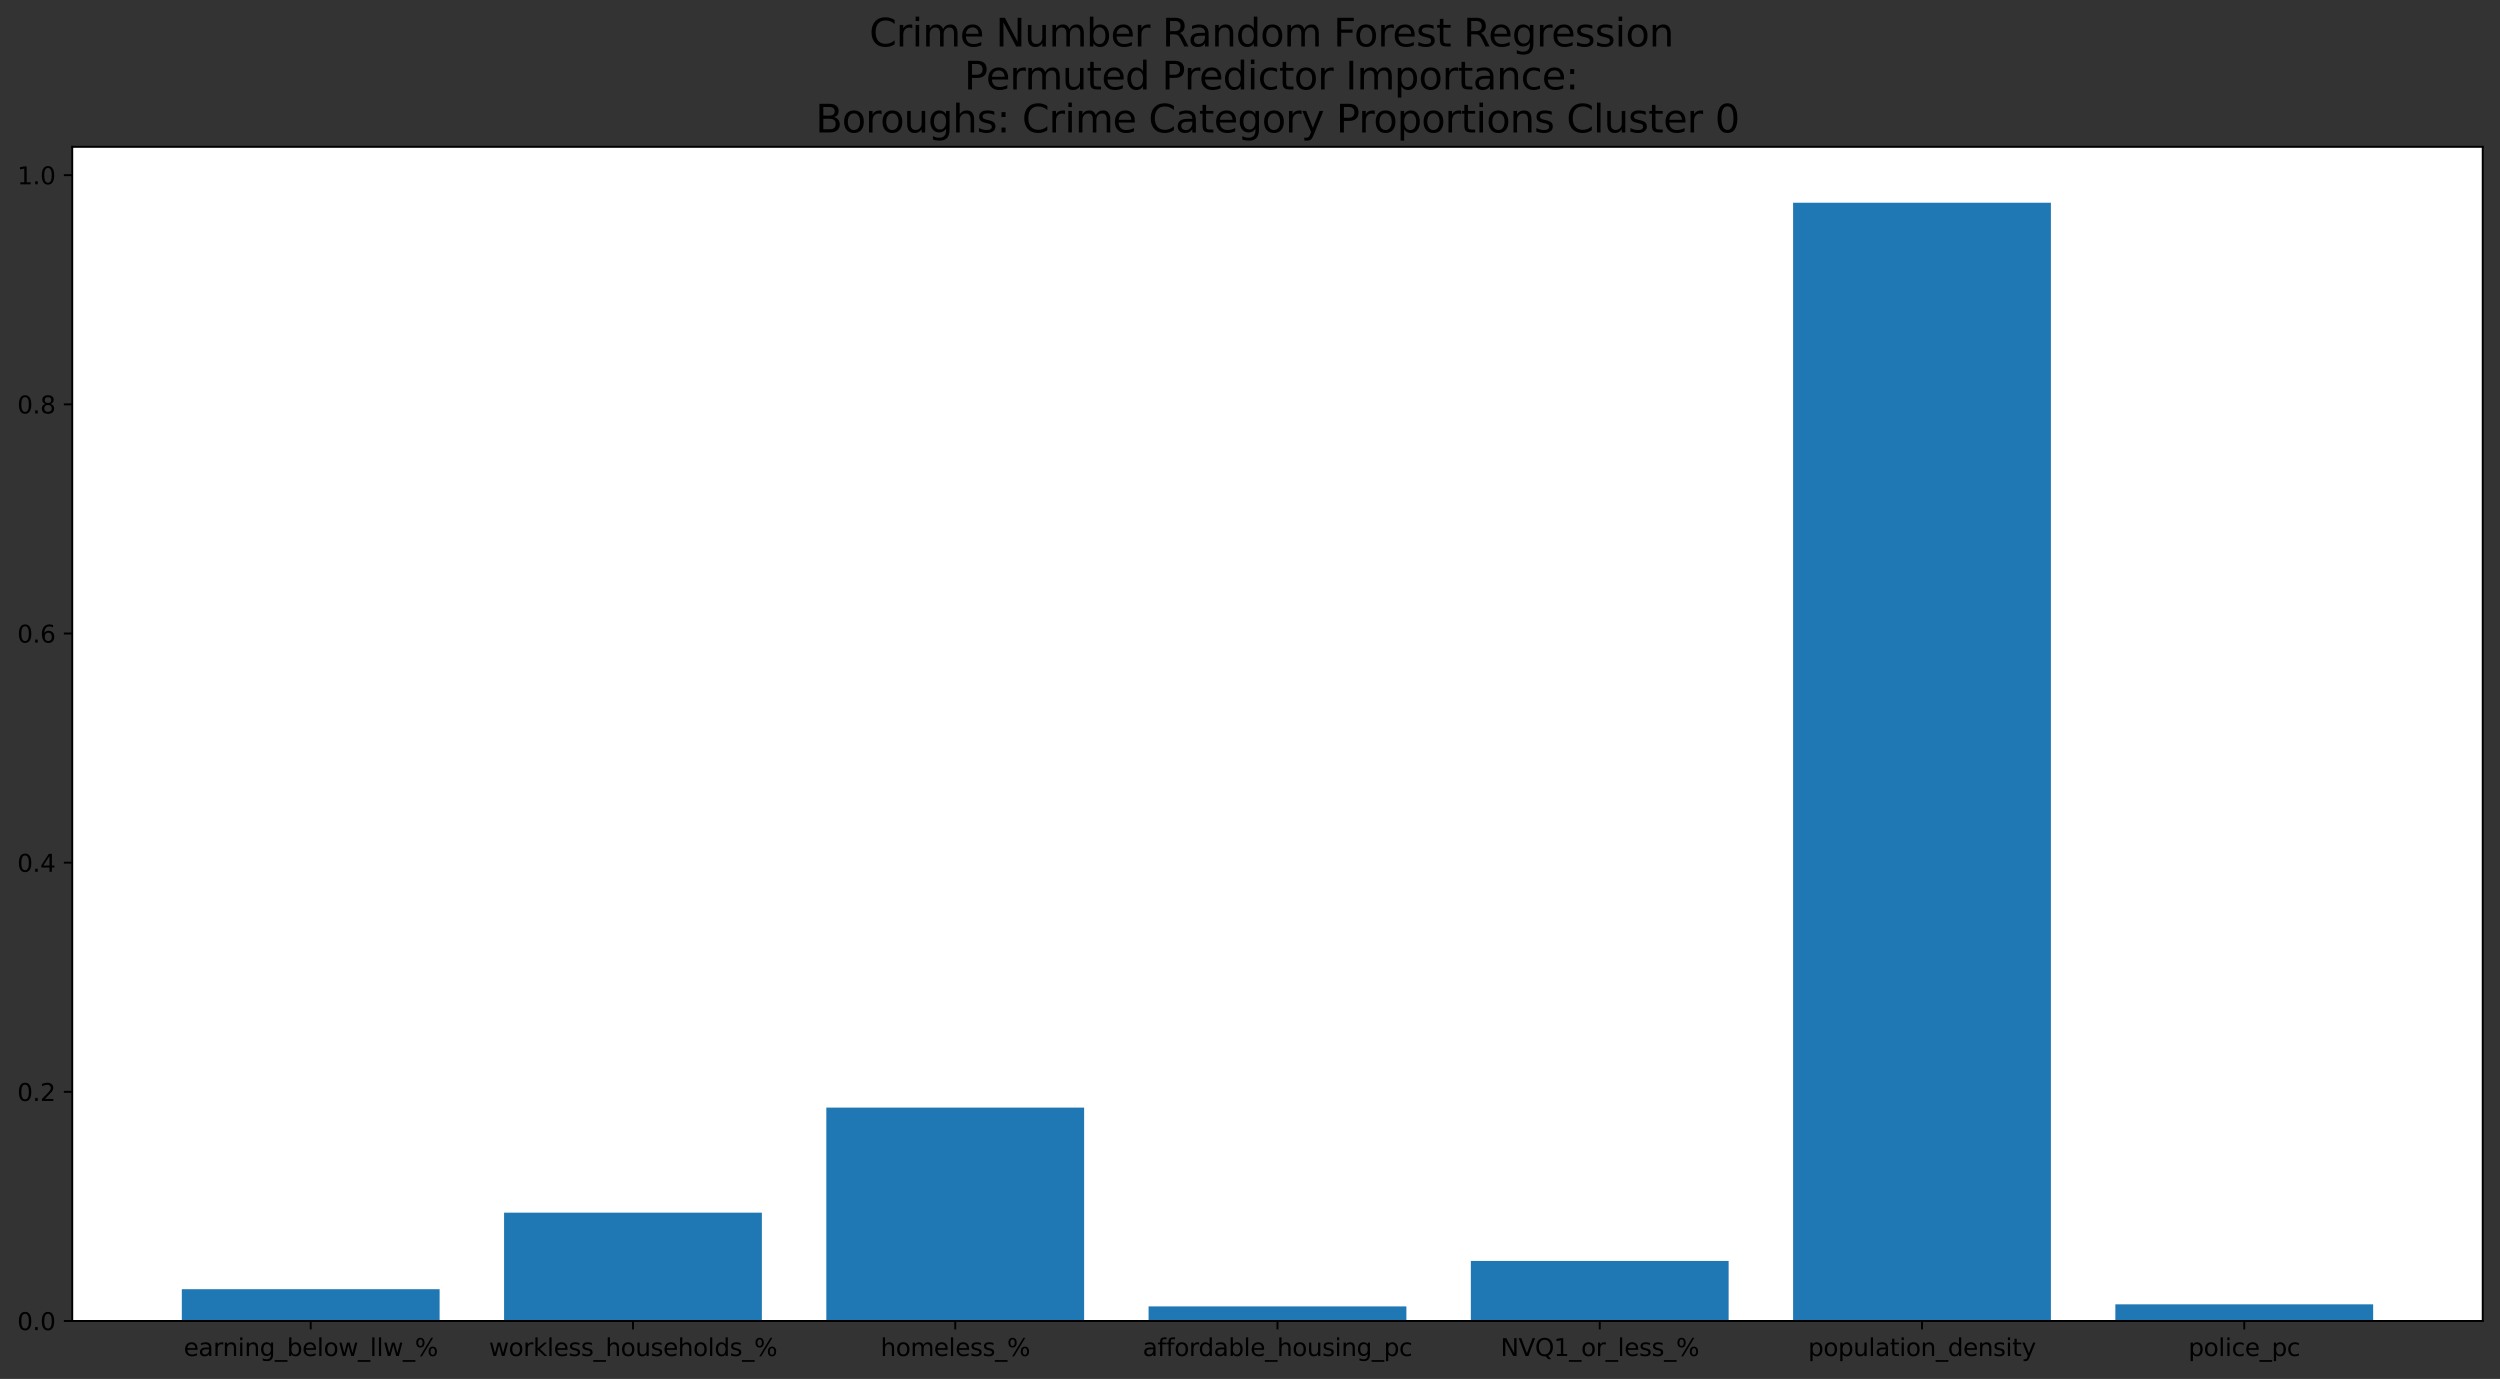 <?xml version="1.0" encoding="utf-8" standalone="no"?>
<!DOCTYPE svg PUBLIC "-//W3C//DTD SVG 1.1//EN"
  "http://www.w3.org/Graphics/SVG/1.1/DTD/svg11.dtd">
<svg height="574.587pt" version="1.1" viewBox="0 0 1041.703 574.587" width="1041.703pt" xmlns="http://www.w3.org/2000/svg" xmlns:xlink="http://www.w3.org/1999/xlink">
 <rect x="0" y="0" width="1041.703" height="574.587" fill="#333333" stroke="none"/>
 <defs>
  <style type="text/css">*{stroke-linecap:butt;stroke-linejoin:round;}</style>
 </defs>
 <g id="figure_1">
  <g id="patch_1">
   <path d="M 0 574.587 
L 1041.703 574.587 
L 1041.703 0 
L 0 0 
z
" style="fill:none;"/>
  </g>
  <g id="axes_1">
   <g id="patch_2">
    <path d="M 30.103 550.431 
L 1034.503 550.431 
L 1034.503 61.191 
L 30.103 61.191 
z
" style="fill:#ffffff;"/>
   </g>
   <g id="patch_3">
    <path clip-path="url(#pf5ac8bbedf)" d="M 75.758 550.431 
L 183.18 550.431 
L 183.18 537.197 
L 75.758 537.197 
z
" style="fill:#1f77b4;"/>
   </g>
   <g id="patch_4">
    <path clip-path="url(#pf5ac8bbedf)" d="M 210.036 550.431 
L 317.458 550.431 
L 317.458 505.309 
L 210.036 505.309 
z
" style="fill:#1f77b4;"/>
   </g>
   <g id="patch_5">
    <path clip-path="url(#pf5ac8bbedf)" d="M 344.314 550.431 
L 451.736 550.431 
L 451.736 461.506 
L 344.314 461.506 
z
" style="fill:#1f77b4;"/>
   </g>
   <g id="patch_6">
    <path clip-path="url(#pf5ac8bbedf)" d="M 478.592 550.431 
L 586.014 550.431 
L 586.014 544.352 
L 478.592 544.352 
z
" style="fill:#1f77b4;"/>
   </g>
   <g id="patch_7">
    <path clip-path="url(#pf5ac8bbedf)" d="M 612.87 550.431 
L 720.292 550.431 
L 720.292 525.407 
L 612.87 525.407 
z
" style="fill:#1f77b4;"/>
   </g>
   <g id="patch_8">
    <path clip-path="url(#pf5ac8bbedf)" d="M 747.148 550.431 
L 854.571 550.431 
L 854.571 84.488 
L 747.148 84.488 
z
" style="fill:#1f77b4;"/>
   </g>
   <g id="patch_9">
    <path clip-path="url(#pf5ac8bbedf)" d="M 881.426 550.431 
L 988.849 550.431 
L 988.849 543.502 
L 881.426 543.502 
z
" style="fill:#1f77b4;"/>
   </g>
   <g id="matplotlib.axis_1">
    <g id="xtick_1">
     <g id="line2d_1">
      <defs>
       <path d="M 0 0 
L 0 3.5 
" id="m5951bd1966" style="stroke:#000000;stroke-width:0.8;"/>
      </defs>
      <g>
       <use style="stroke:#000000;stroke-width:0.8;" x="129.469" xlink:href="#m5951bd1966" y="550.431"/>
      </g>
     </g>
     <g id="text_1">
      <!-- earning_below_llw_% -->
      <g transform="translate(76.553 565.029)scale(0.1 -0.1)">
       <defs>
        <path d="M 3597 1894 
L 3597 1613 
L 953 1613 
Q 991 1019 1311 708 
Q 1631 397 2203 397 
Q 2534 397 2845 478 
Q 3156 559 3463 722 
L 3463 178 
Q 3153 47 2828 -22 
Q 2503 -91 2169 -91 
Q 1331 -91 842 396 
Q 353 884 353 1716 
Q 353 2575 817 3079 
Q 1281 3584 2069 3584 
Q 2775 3584 3186 3129 
Q 3597 2675 3597 1894 
z
M 3022 2063 
Q 3016 2534 2758 2815 
Q 2500 3097 2075 3097 
Q 1594 3097 1305 2825 
Q 1016 2553 972 2059 
L 3022 2063 
z
" id="DejaVuSans-65" transform="scale(0.016)"/>
        <path d="M 2194 1759 
Q 1497 1759 1228 1600 
Q 959 1441 959 1056 
Q 959 750 1161 570 
Q 1363 391 1709 391 
Q 2188 391 2477 730 
Q 2766 1069 2766 1631 
L 2766 1759 
L 2194 1759 
z
M 3341 1997 
L 3341 0 
L 2766 0 
L 2766 531 
Q 2569 213 2275 61 
Q 1981 -91 1556 -91 
Q 1019 -91 701 211 
Q 384 513 384 1019 
Q 384 1609 779 1909 
Q 1175 2209 1959 2209 
L 2766 2209 
L 2766 2266 
Q 2766 2663 2505 2880 
Q 2244 3097 1772 3097 
Q 1472 3097 1187 3025 
Q 903 2953 641 2809 
L 641 3341 
Q 956 3463 1253 3523 
Q 1550 3584 1831 3584 
Q 2591 3584 2966 3190 
Q 3341 2797 3341 1997 
z
" id="DejaVuSans-61" transform="scale(0.016)"/>
        <path d="M 2631 2963 
Q 2534 3019 2420 3045 
Q 2306 3072 2169 3072 
Q 1681 3072 1420 2755 
Q 1159 2438 1159 1844 
L 1159 0 
L 581 0 
L 581 3500 
L 1159 3500 
L 1159 2956 
Q 1341 3275 1631 3429 
Q 1922 3584 2338 3584 
Q 2397 3584 2469 3576 
Q 2541 3569 2628 3553 
L 2631 2963 
z
" id="DejaVuSans-72" transform="scale(0.016)"/>
        <path d="M 3513 2113 
L 3513 0 
L 2938 0 
L 2938 2094 
Q 2938 2591 2744 2837 
Q 2550 3084 2163 3084 
Q 1697 3084 1428 2787 
Q 1159 2491 1159 1978 
L 1159 0 
L 581 0 
L 581 3500 
L 1159 3500 
L 1159 2956 
Q 1366 3272 1645 3428 
Q 1925 3584 2291 3584 
Q 2894 3584 3203 3211 
Q 3513 2838 3513 2113 
z
" id="DejaVuSans-6e" transform="scale(0.016)"/>
        <path d="M 603 3500 
L 1178 3500 
L 1178 0 
L 603 0 
L 603 3500 
z
M 603 4863 
L 1178 4863 
L 1178 4134 
L 603 4134 
L 603 4863 
z
" id="DejaVuSans-69" transform="scale(0.016)"/>
        <path d="M 2906 1791 
Q 2906 2416 2648 2759 
Q 2391 3103 1925 3103 
Q 1463 3103 1205 2759 
Q 947 2416 947 1791 
Q 947 1169 1205 825 
Q 1463 481 1925 481 
Q 2391 481 2648 825 
Q 2906 1169 2906 1791 
z
M 3481 434 
Q 3481 -459 3084 -895 
Q 2688 -1331 1869 -1331 
Q 1566 -1331 1297 -1286 
Q 1028 -1241 775 -1147 
L 775 -588 
Q 1028 -725 1275 -790 
Q 1522 -856 1778 -856 
Q 2344 -856 2625 -561 
Q 2906 -266 2906 331 
L 2906 616 
Q 2728 306 2450 153 
Q 2172 0 1784 0 
Q 1141 0 747 490 
Q 353 981 353 1791 
Q 353 2603 747 3093 
Q 1141 3584 1784 3584 
Q 2172 3584 2450 3431 
Q 2728 3278 2906 2969 
L 2906 3500 
L 3481 3500 
L 3481 434 
z
" id="DejaVuSans-67" transform="scale(0.016)"/>
        <path d="M 3263 -1063 
L 3263 -1509 
L -63 -1509 
L -63 -1063 
L 3263 -1063 
z
" id="DejaVuSans-5f" transform="scale(0.016)"/>
        <path d="M 3116 1747 
Q 3116 2381 2855 2742 
Q 2594 3103 2138 3103 
Q 1681 3103 1420 2742 
Q 1159 2381 1159 1747 
Q 1159 1113 1420 752 
Q 1681 391 2138 391 
Q 2594 391 2855 752 
Q 3116 1113 3116 1747 
z
M 1159 2969 
Q 1341 3281 1617 3432 
Q 1894 3584 2278 3584 
Q 2916 3584 3314 3078 
Q 3713 2572 3713 1747 
Q 3713 922 3314 415 
Q 2916 -91 2278 -91 
Q 1894 -91 1617 61 
Q 1341 213 1159 525 
L 1159 0 
L 581 0 
L 581 4863 
L 1159 4863 
L 1159 2969 
z
" id="DejaVuSans-62" transform="scale(0.016)"/>
        <path d="M 603 4863 
L 1178 4863 
L 1178 0 
L 603 0 
L 603 4863 
z
" id="DejaVuSans-6c" transform="scale(0.016)"/>
        <path d="M 1959 3097 
Q 1497 3097 1228 2736 
Q 959 2375 959 1747 
Q 959 1119 1226 758 
Q 1494 397 1959 397 
Q 2419 397 2687 759 
Q 2956 1122 2956 1747 
Q 2956 2369 2687 2733 
Q 2419 3097 1959 3097 
z
M 1959 3584 
Q 2709 3584 3137 3096 
Q 3566 2609 3566 1747 
Q 3566 888 3137 398 
Q 2709 -91 1959 -91 
Q 1206 -91 779 398 
Q 353 888 353 1747 
Q 353 2609 779 3096 
Q 1206 3584 1959 3584 
z
" id="DejaVuSans-6f" transform="scale(0.016)"/>
        <path d="M 269 3500 
L 844 3500 
L 1563 769 
L 2278 3500 
L 2956 3500 
L 3675 769 
L 4391 3500 
L 4966 3500 
L 4050 0 
L 3372 0 
L 2619 2869 
L 1863 0 
L 1184 0 
L 269 3500 
z
" id="DejaVuSans-77" transform="scale(0.016)"/>
        <path d="M 4653 2053 
Q 4381 2053 4226 1822 
Q 4072 1591 4072 1178 
Q 4072 772 4226 539 
Q 4381 306 4653 306 
Q 4919 306 5073 539 
Q 5228 772 5228 1178 
Q 5228 1588 5073 1820 
Q 4919 2053 4653 2053 
z
M 4653 2450 
Q 5147 2450 5437 2106 
Q 5728 1763 5728 1178 
Q 5728 594 5436 251 
Q 5144 -91 4653 -91 
Q 4153 -91 3862 251 
Q 3572 594 3572 1178 
Q 3572 1766 3864 2108 
Q 4156 2450 4653 2450 
z
M 1428 4353 
Q 1159 4353 1004 4120 
Q 850 3888 850 3481 
Q 850 3069 1003 2837 
Q 1156 2606 1428 2606 
Q 1700 2606 1854 2837 
Q 2009 3069 2009 3481 
Q 2009 3884 1853 4118 
Q 1697 4353 1428 4353 
z
M 4250 4750 
L 4750 4750 
L 1831 -91 
L 1331 -91 
L 4250 4750 
z
M 1428 4750 
Q 1922 4750 2215 4408 
Q 2509 4066 2509 3481 
Q 2509 2891 2217 2550 
Q 1925 2209 1428 2209 
Q 931 2209 642 2551 
Q 353 2894 353 3481 
Q 353 4063 643 4406 
Q 934 4750 1428 4750 
z
" id="DejaVuSans-25" transform="scale(0.016)"/>
       </defs>
       <use xlink:href="#DejaVuSans-65"/>
       <use x="61.523" xlink:href="#DejaVuSans-61"/>
       <use x="122.803" xlink:href="#DejaVuSans-72"/>
       <use x="162.166" xlink:href="#DejaVuSans-6e"/>
       <use x="225.545" xlink:href="#DejaVuSans-69"/>
       <use x="253.328" xlink:href="#DejaVuSans-6e"/>
       <use x="316.707" xlink:href="#DejaVuSans-67"/>
       <use x="380.184" xlink:href="#DejaVuSans-5f"/>
       <use x="430.184" xlink:href="#DejaVuSans-62"/>
       <use x="493.66" xlink:href="#DejaVuSans-65"/>
       <use x="555.184" xlink:href="#DejaVuSans-6c"/>
       <use x="582.967" xlink:href="#DejaVuSans-6f"/>
       <use x="644.148" xlink:href="#DejaVuSans-77"/>
       <use x="725.936" xlink:href="#DejaVuSans-5f"/>
       <use x="775.936" xlink:href="#DejaVuSans-6c"/>
       <use x="803.719" xlink:href="#DejaVuSans-6c"/>
       <use x="831.502" xlink:href="#DejaVuSans-77"/>
       <use x="913.289" xlink:href="#DejaVuSans-5f"/>
       <use x="963.289" xlink:href="#DejaVuSans-25"/>
      </g>
     </g>
    </g>
    <g id="xtick_2">
     <g id="line2d_2">
      <g>
       <use style="stroke:#000000;stroke-width:0.8;" x="263.747" xlink:href="#m5951bd1966" y="550.431"/>
      </g>
     </g>
     <g id="text_2">
      <!-- workless_households_% -->
      <g transform="translate(203.748 565.029)scale(0.1 -0.1)">
       <defs>
        <path d="M 581 4863 
L 1159 4863 
L 1159 1991 
L 2875 3500 
L 3609 3500 
L 1753 1863 
L 3688 0 
L 2938 0 
L 1159 1709 
L 1159 0 
L 581 0 
L 581 4863 
z
" id="DejaVuSans-6b" transform="scale(0.016)"/>
        <path d="M 2834 3397 
L 2834 2853 
Q 2591 2978 2328 3040 
Q 2066 3103 1784 3103 
Q 1356 3103 1142 2972 
Q 928 2841 928 2578 
Q 928 2378 1081 2264 
Q 1234 2150 1697 2047 
L 1894 2003 
Q 2506 1872 2764 1633 
Q 3022 1394 3022 966 
Q 3022 478 2636 193 
Q 2250 -91 1575 -91 
Q 1294 -91 989 -36 
Q 684 19 347 128 
L 347 722 
Q 666 556 975 473 
Q 1284 391 1588 391 
Q 1994 391 2212 530 
Q 2431 669 2431 922 
Q 2431 1156 2273 1281 
Q 2116 1406 1581 1522 
L 1381 1569 
Q 847 1681 609 1914 
Q 372 2147 372 2553 
Q 372 3047 722 3315 
Q 1072 3584 1716 3584 
Q 2034 3584 2315 3537 
Q 2597 3491 2834 3397 
z
" id="DejaVuSans-73" transform="scale(0.016)"/>
        <path d="M 3513 2113 
L 3513 0 
L 2938 0 
L 2938 2094 
Q 2938 2591 2744 2837 
Q 2550 3084 2163 3084 
Q 1697 3084 1428 2787 
Q 1159 2491 1159 1978 
L 1159 0 
L 581 0 
L 581 4863 
L 1159 4863 
L 1159 2956 
Q 1366 3272 1645 3428 
Q 1925 3584 2291 3584 
Q 2894 3584 3203 3211 
Q 3513 2838 3513 2113 
z
" id="DejaVuSans-68" transform="scale(0.016)"/>
        <path d="M 544 1381 
L 544 3500 
L 1119 3500 
L 1119 1403 
Q 1119 906 1312 657 
Q 1506 409 1894 409 
Q 2359 409 2629 706 
Q 2900 1003 2900 1516 
L 2900 3500 
L 3475 3500 
L 3475 0 
L 2900 0 
L 2900 538 
Q 2691 219 2414 64 
Q 2138 -91 1772 -91 
Q 1169 -91 856 284 
Q 544 659 544 1381 
z
M 1991 3584 
L 1991 3584 
z
" id="DejaVuSans-75" transform="scale(0.016)"/>
        <path d="M 2906 2969 
L 2906 4863 
L 3481 4863 
L 3481 0 
L 2906 0 
L 2906 525 
Q 2725 213 2448 61 
Q 2172 -91 1784 -91 
Q 1150 -91 751 415 
Q 353 922 353 1747 
Q 353 2572 751 3078 
Q 1150 3584 1784 3584 
Q 2172 3584 2448 3432 
Q 2725 3281 2906 2969 
z
M 947 1747 
Q 947 1113 1208 752 
Q 1469 391 1925 391 
Q 2381 391 2643 752 
Q 2906 1113 2906 1747 
Q 2906 2381 2643 2742 
Q 2381 3103 1925 3103 
Q 1469 3103 1208 2742 
Q 947 2381 947 1747 
z
" id="DejaVuSans-64" transform="scale(0.016)"/>
       </defs>
       <use xlink:href="#DejaVuSans-77"/>
       <use x="81.787" xlink:href="#DejaVuSans-6f"/>
       <use x="142.969" xlink:href="#DejaVuSans-72"/>
       <use x="184.082" xlink:href="#DejaVuSans-6b"/>
       <use x="241.992" xlink:href="#DejaVuSans-6c"/>
       <use x="269.775" xlink:href="#DejaVuSans-65"/>
       <use x="331.299" xlink:href="#DejaVuSans-73"/>
       <use x="383.398" xlink:href="#DejaVuSans-73"/>
       <use x="435.498" xlink:href="#DejaVuSans-5f"/>
       <use x="485.498" xlink:href="#DejaVuSans-68"/>
       <use x="548.877" xlink:href="#DejaVuSans-6f"/>
       <use x="610.059" xlink:href="#DejaVuSans-75"/>
       <use x="673.438" xlink:href="#DejaVuSans-73"/>
       <use x="725.537" xlink:href="#DejaVuSans-65"/>
       <use x="787.061" xlink:href="#DejaVuSans-68"/>
       <use x="850.439" xlink:href="#DejaVuSans-6f"/>
       <use x="911.621" xlink:href="#DejaVuSans-6c"/>
       <use x="939.404" xlink:href="#DejaVuSans-64"/>
       <use x="1002.881" xlink:href="#DejaVuSans-73"/>
       <use x="1054.98" xlink:href="#DejaVuSans-5f"/>
       <use x="1104.98" xlink:href="#DejaVuSans-25"/>
      </g>
     </g>
    </g>
    <g id="xtick_3">
     <g id="line2d_3">
      <g>
       <use style="stroke:#000000;stroke-width:0.8;" x="398.025" xlink:href="#m5951bd1966" y="550.431"/>
      </g>
     </g>
     <g id="text_3">
      <!-- homeless_% -->
      <g transform="translate(366.924 565.029)scale(0.1 -0.1)">
       <defs>
        <path d="M 3328 2828 
Q 3544 3216 3844 3400 
Q 4144 3584 4550 3584 
Q 5097 3584 5394 3201 
Q 5691 2819 5691 2113 
L 5691 0 
L 5113 0 
L 5113 2094 
Q 5113 2597 4934 2840 
Q 4756 3084 4391 3084 
Q 3944 3084 3684 2787 
Q 3425 2491 3425 1978 
L 3425 0 
L 2847 0 
L 2847 2094 
Q 2847 2600 2669 2842 
Q 2491 3084 2119 3084 
Q 1678 3084 1418 2786 
Q 1159 2488 1159 1978 
L 1159 0 
L 581 0 
L 581 3500 
L 1159 3500 
L 1159 2956 
Q 1356 3278 1631 3431 
Q 1906 3584 2284 3584 
Q 2666 3584 2933 3390 
Q 3200 3197 3328 2828 
z
" id="DejaVuSans-6d" transform="scale(0.016)"/>
       </defs>
       <use xlink:href="#DejaVuSans-68"/>
       <use x="63.379" xlink:href="#DejaVuSans-6f"/>
       <use x="124.561" xlink:href="#DejaVuSans-6d"/>
       <use x="221.973" xlink:href="#DejaVuSans-65"/>
       <use x="283.496" xlink:href="#DejaVuSans-6c"/>
       <use x="311.279" xlink:href="#DejaVuSans-65"/>
       <use x="372.803" xlink:href="#DejaVuSans-73"/>
       <use x="424.902" xlink:href="#DejaVuSans-73"/>
       <use x="477.002" xlink:href="#DejaVuSans-5f"/>
       <use x="527.002" xlink:href="#DejaVuSans-25"/>
      </g>
     </g>
    </g>
    <g id="xtick_4">
     <g id="line2d_4">
      <g>
       <use style="stroke:#000000;stroke-width:0.8;" x="532.303" xlink:href="#m5951bd1966" y="550.431"/>
      </g>
     </g>
     <g id="text_4">
      <!-- affordable_housing_pc -->
      <g transform="translate(476.156 565.029)scale(0.1 -0.1)">
       <defs>
        <path d="M 2375 4863 
L 2375 4384 
L 1825 4384 
Q 1516 4384 1395 4259 
Q 1275 4134 1275 3809 
L 1275 3500 
L 2222 3500 
L 2222 3053 
L 1275 3053 
L 1275 0 
L 697 0 
L 697 3053 
L 147 3053 
L 147 3500 
L 697 3500 
L 697 3744 
Q 697 4328 969 4595 
Q 1241 4863 1831 4863 
L 2375 4863 
z
" id="DejaVuSans-66" transform="scale(0.016)"/>
        <path d="M 1159 525 
L 1159 -1331 
L 581 -1331 
L 581 3500 
L 1159 3500 
L 1159 2969 
Q 1341 3281 1617 3432 
Q 1894 3584 2278 3584 
Q 2916 3584 3314 3078 
Q 3713 2572 3713 1747 
Q 3713 922 3314 415 
Q 2916 -91 2278 -91 
Q 1894 -91 1617 61 
Q 1341 213 1159 525 
z
M 3116 1747 
Q 3116 2381 2855 2742 
Q 2594 3103 2138 3103 
Q 1681 3103 1420 2742 
Q 1159 2381 1159 1747 
Q 1159 1113 1420 752 
Q 1681 391 2138 391 
Q 2594 391 2855 752 
Q 3116 1113 3116 1747 
z
" id="DejaVuSans-70" transform="scale(0.016)"/>
        <path d="M 3122 3366 
L 3122 2828 
Q 2878 2963 2633 3030 
Q 2388 3097 2138 3097 
Q 1578 3097 1268 2742 
Q 959 2388 959 1747 
Q 959 1106 1268 751 
Q 1578 397 2138 397 
Q 2388 397 2633 464 
Q 2878 531 3122 666 
L 3122 134 
Q 2881 22 2623 -34 
Q 2366 -91 2075 -91 
Q 1284 -91 818 406 
Q 353 903 353 1747 
Q 353 2603 823 3093 
Q 1294 3584 2113 3584 
Q 2378 3584 2631 3529 
Q 2884 3475 3122 3366 
z
" id="DejaVuSans-63" transform="scale(0.016)"/>
       </defs>
       <use xlink:href="#DejaVuSans-61"/>
       <use x="61.279" xlink:href="#DejaVuSans-66"/>
       <use x="96.484" xlink:href="#DejaVuSans-66"/>
       <use x="131.689" xlink:href="#DejaVuSans-6f"/>
       <use x="192.871" xlink:href="#DejaVuSans-72"/>
       <use x="232.234" xlink:href="#DejaVuSans-64"/>
       <use x="295.711" xlink:href="#DejaVuSans-61"/>
       <use x="356.99" xlink:href="#DejaVuSans-62"/>
       <use x="420.467" xlink:href="#DejaVuSans-6c"/>
       <use x="448.25" xlink:href="#DejaVuSans-65"/>
       <use x="509.773" xlink:href="#DejaVuSans-5f"/>
       <use x="559.773" xlink:href="#DejaVuSans-68"/>
       <use x="623.152" xlink:href="#DejaVuSans-6f"/>
       <use x="684.334" xlink:href="#DejaVuSans-75"/>
       <use x="747.713" xlink:href="#DejaVuSans-73"/>
       <use x="799.812" xlink:href="#DejaVuSans-69"/>
       <use x="827.596" xlink:href="#DejaVuSans-6e"/>
       <use x="890.975" xlink:href="#DejaVuSans-67"/>
       <use x="954.451" xlink:href="#DejaVuSans-5f"/>
       <use x="1004.451" xlink:href="#DejaVuSans-70"/>
       <use x="1067.928" xlink:href="#DejaVuSans-63"/>
      </g>
     </g>
    </g>
    <g id="xtick_5">
     <g id="line2d_5">
      <g>
       <use style="stroke:#000000;stroke-width:0.8;" x="666.581" xlink:href="#m5951bd1966" y="550.431"/>
      </g>
     </g>
     <g id="text_5">
      <!-- NVQ1_or_less_% -->
      <g transform="translate(625.262 565.029)scale(0.1 -0.1)">
       <defs>
        <path d="M 628 4666 
L 1478 4666 
L 3547 763 
L 3547 4666 
L 4159 4666 
L 4159 0 
L 3309 0 
L 1241 3903 
L 1241 0 
L 628 0 
L 628 4666 
z
" id="DejaVuSans-4e" transform="scale(0.016)"/>
        <path d="M 1831 0 
L 50 4666 
L 709 4666 
L 2188 738 
L 3669 4666 
L 4325 4666 
L 2547 0 
L 1831 0 
z
" id="DejaVuSans-56" transform="scale(0.016)"/>
        <path d="M 2522 4238 
Q 1834 4238 1429 3725 
Q 1025 3213 1025 2328 
Q 1025 1447 1429 934 
Q 1834 422 2522 422 
Q 3209 422 3611 934 
Q 4013 1447 4013 2328 
Q 4013 3213 3611 3725 
Q 3209 4238 2522 4238 
z
M 3406 84 
L 4238 -825 
L 3475 -825 
L 2784 -78 
Q 2681 -84 2626 -87 
Q 2572 -91 2522 -91 
Q 1538 -91 948 567 
Q 359 1225 359 2328 
Q 359 3434 948 4092 
Q 1538 4750 2522 4750 
Q 3503 4750 4090 4092 
Q 4678 3434 4678 2328 
Q 4678 1516 4351 937 
Q 4025 359 3406 84 
z
" id="DejaVuSans-51" transform="scale(0.016)"/>
        <path d="M 794 531 
L 1825 531 
L 1825 4091 
L 703 3866 
L 703 4441 
L 1819 4666 
L 2450 4666 
L 2450 531 
L 3481 531 
L 3481 0 
L 794 0 
L 794 531 
z
" id="DejaVuSans-31" transform="scale(0.016)"/>
       </defs>
       <use xlink:href="#DejaVuSans-4e"/>
       <use x="74.805" xlink:href="#DejaVuSans-56"/>
       <use x="143.213" xlink:href="#DejaVuSans-51"/>
       <use x="221.924" xlink:href="#DejaVuSans-31"/>
       <use x="285.547" xlink:href="#DejaVuSans-5f"/>
       <use x="335.547" xlink:href="#DejaVuSans-6f"/>
       <use x="396.729" xlink:href="#DejaVuSans-72"/>
       <use x="437.842" xlink:href="#DejaVuSans-5f"/>
       <use x="487.842" xlink:href="#DejaVuSans-6c"/>
       <use x="515.625" xlink:href="#DejaVuSans-65"/>
       <use x="577.148" xlink:href="#DejaVuSans-73"/>
       <use x="629.248" xlink:href="#DejaVuSans-73"/>
       <use x="681.348" xlink:href="#DejaVuSans-5f"/>
       <use x="731.348" xlink:href="#DejaVuSans-25"/>
      </g>
     </g>
    </g>
    <g id="xtick_6">
     <g id="line2d_6">
      <g>
       <use style="stroke:#000000;stroke-width:0.8;" x="800.859" xlink:href="#m5951bd1966" y="550.431"/>
      </g>
     </g>
     <g id="text_6">
      <!-- population_density -->
      <g transform="translate(753.419 565.029)scale(0.1 -0.1)">
       <defs>
        <path d="M 1172 4494 
L 1172 3500 
L 2356 3500 
L 2356 3053 
L 1172 3053 
L 1172 1153 
Q 1172 725 1289 603 
Q 1406 481 1766 481 
L 2356 481 
L 2356 0 
L 1766 0 
Q 1100 0 847 248 
Q 594 497 594 1153 
L 594 3053 
L 172 3053 
L 172 3500 
L 594 3500 
L 594 4494 
L 1172 4494 
z
" id="DejaVuSans-74" transform="scale(0.016)"/>
        <path d="M 2059 -325 
Q 1816 -950 1584 -1140 
Q 1353 -1331 966 -1331 
L 506 -1331 
L 506 -850 
L 844 -850 
Q 1081 -850 1212 -737 
Q 1344 -625 1503 -206 
L 1606 56 
L 191 3500 
L 800 3500 
L 1894 763 
L 2988 3500 
L 3597 3500 
L 2059 -325 
z
" id="DejaVuSans-79" transform="scale(0.016)"/>
       </defs>
       <use xlink:href="#DejaVuSans-70"/>
       <use x="63.477" xlink:href="#DejaVuSans-6f"/>
       <use x="124.658" xlink:href="#DejaVuSans-70"/>
       <use x="188.135" xlink:href="#DejaVuSans-75"/>
       <use x="251.514" xlink:href="#DejaVuSans-6c"/>
       <use x="279.297" xlink:href="#DejaVuSans-61"/>
       <use x="340.576" xlink:href="#DejaVuSans-74"/>
       <use x="379.785" xlink:href="#DejaVuSans-69"/>
       <use x="407.568" xlink:href="#DejaVuSans-6f"/>
       <use x="468.75" xlink:href="#DejaVuSans-6e"/>
       <use x="532.129" xlink:href="#DejaVuSans-5f"/>
       <use x="582.129" xlink:href="#DejaVuSans-64"/>
       <use x="645.605" xlink:href="#DejaVuSans-65"/>
       <use x="707.129" xlink:href="#DejaVuSans-6e"/>
       <use x="770.508" xlink:href="#DejaVuSans-73"/>
       <use x="822.607" xlink:href="#DejaVuSans-69"/>
       <use x="850.391" xlink:href="#DejaVuSans-74"/>
       <use x="889.6" xlink:href="#DejaVuSans-79"/>
      </g>
     </g>
    </g>
    <g id="xtick_7">
     <g id="line2d_7">
      <g>
       <use style="stroke:#000000;stroke-width:0.8;" x="935.137" xlink:href="#m5951bd1966" y="550.431"/>
      </g>
     </g>
     <g id="text_7">
      <!-- police_pc -->
      <g transform="translate(911.876 565.029)scale(0.1 -0.1)">
       <use xlink:href="#DejaVuSans-70"/>
       <use x="63.477" xlink:href="#DejaVuSans-6f"/>
       <use x="124.658" xlink:href="#DejaVuSans-6c"/>
       <use x="152.441" xlink:href="#DejaVuSans-69"/>
       <use x="180.225" xlink:href="#DejaVuSans-63"/>
       <use x="235.205" xlink:href="#DejaVuSans-65"/>
       <use x="296.729" xlink:href="#DejaVuSans-5f"/>
       <use x="346.729" xlink:href="#DejaVuSans-70"/>
       <use x="410.205" xlink:href="#DejaVuSans-63"/>
      </g>
     </g>
    </g>
   </g>
   <g id="matplotlib.axis_2">
    <g id="ytick_1">
     <g id="line2d_8">
      <defs>
       <path d="M 0 0 
L -3.5 0 
" id="mba0cf04ee2" style="stroke:#000000;stroke-width:0.8;"/>
      </defs>
      <g>
       <use style="stroke:#000000;stroke-width:0.8;" x="30.103" xlink:href="#mba0cf04ee2" y="550.431"/>
      </g>
     </g>
     <g id="text_8">
      <!-- 0.0 -->
      <g transform="translate(7.2 554.23)scale(0.1 -0.1)">
       <defs>
        <path d="M 2034 4250 
Q 1547 4250 1301 3770 
Q 1056 3291 1056 2328 
Q 1056 1369 1301 889 
Q 1547 409 2034 409 
Q 2525 409 2770 889 
Q 3016 1369 3016 2328 
Q 3016 3291 2770 3770 
Q 2525 4250 2034 4250 
z
M 2034 4750 
Q 2819 4750 3233 4129 
Q 3647 3509 3647 2328 
Q 3647 1150 3233 529 
Q 2819 -91 2034 -91 
Q 1250 -91 836 529 
Q 422 1150 422 2328 
Q 422 3509 836 4129 
Q 1250 4750 2034 4750 
z
" id="DejaVuSans-30" transform="scale(0.016)"/>
        <path d="M 684 794 
L 1344 794 
L 1344 0 
L 684 0 
L 684 794 
z
" id="DejaVuSans-2e" transform="scale(0.016)"/>
       </defs>
       <use xlink:href="#DejaVuSans-30"/>
       <use x="63.623" xlink:href="#DejaVuSans-2e"/>
       <use x="95.41" xlink:href="#DejaVuSans-30"/>
      </g>
     </g>
    </g>
    <g id="ytick_2">
     <g id="line2d_9">
      <g>
       <use style="stroke:#000000;stroke-width:0.8;" x="30.103" xlink:href="#mba0cf04ee2" y="454.943"/>
      </g>
     </g>
     <g id="text_9">
      <!-- 0.2 -->
      <g transform="translate(7.2 458.743)scale(0.1 -0.1)">
       <defs>
        <path d="M 1228 531 
L 3431 531 
L 3431 0 
L 469 0 
L 469 531 
Q 828 903 1448 1529 
Q 2069 2156 2228 2338 
Q 2531 2678 2651 2914 
Q 2772 3150 2772 3378 
Q 2772 3750 2511 3984 
Q 2250 4219 1831 4219 
Q 1534 4219 1204 4116 
Q 875 4013 500 3803 
L 500 4441 
Q 881 4594 1212 4672 
Q 1544 4750 1819 4750 
Q 2544 4750 2975 4387 
Q 3406 4025 3406 3419 
Q 3406 3131 3298 2873 
Q 3191 2616 2906 2266 
Q 2828 2175 2409 1742 
Q 1991 1309 1228 531 
z
" id="DejaVuSans-32" transform="scale(0.016)"/>
       </defs>
       <use xlink:href="#DejaVuSans-30"/>
       <use x="63.623" xlink:href="#DejaVuSans-2e"/>
       <use x="95.41" xlink:href="#DejaVuSans-32"/>
      </g>
     </g>
    </g>
    <g id="ytick_3">
     <g id="line2d_10">
      <g>
       <use style="stroke:#000000;stroke-width:0.8;" x="30.103" xlink:href="#mba0cf04ee2" y="359.456"/>
      </g>
     </g>
     <g id="text_10">
      <!-- 0.4 -->
      <g transform="translate(7.2 363.256)scale(0.1 -0.1)">
       <defs>
        <path d="M 2419 4116 
L 825 1625 
L 2419 1625 
L 2419 4116 
z
M 2253 4666 
L 3047 4666 
L 3047 1625 
L 3713 1625 
L 3713 1100 
L 3047 1100 
L 3047 0 
L 2419 0 
L 2419 1100 
L 313 1100 
L 313 1709 
L 2253 4666 
z
" id="DejaVuSans-34" transform="scale(0.016)"/>
       </defs>
       <use xlink:href="#DejaVuSans-30"/>
       <use x="63.623" xlink:href="#DejaVuSans-2e"/>
       <use x="95.41" xlink:href="#DejaVuSans-34"/>
      </g>
     </g>
    </g>
    <g id="ytick_4">
     <g id="line2d_11">
      <g>
       <use style="stroke:#000000;stroke-width:0.8;" x="30.103" xlink:href="#mba0cf04ee2" y="263.969"/>
      </g>
     </g>
     <g id="text_11">
      <!-- 0.6 -->
      <g transform="translate(7.2 267.769)scale(0.1 -0.1)">
       <defs>
        <path d="M 2113 2584 
Q 1688 2584 1439 2293 
Q 1191 2003 1191 1497 
Q 1191 994 1439 701 
Q 1688 409 2113 409 
Q 2538 409 2786 701 
Q 3034 994 3034 1497 
Q 3034 2003 2786 2293 
Q 2538 2584 2113 2584 
z
M 3366 4563 
L 3366 3988 
Q 3128 4100 2886 4159 
Q 2644 4219 2406 4219 
Q 1781 4219 1451 3797 
Q 1122 3375 1075 2522 
Q 1259 2794 1537 2939 
Q 1816 3084 2150 3084 
Q 2853 3084 3261 2657 
Q 3669 2231 3669 1497 
Q 3669 778 3244 343 
Q 2819 -91 2113 -91 
Q 1303 -91 875 529 
Q 447 1150 447 2328 
Q 447 3434 972 4092 
Q 1497 4750 2381 4750 
Q 2619 4750 2861 4703 
Q 3103 4656 3366 4563 
z
" id="DejaVuSans-36" transform="scale(0.016)"/>
       </defs>
       <use xlink:href="#DejaVuSans-30"/>
       <use x="63.623" xlink:href="#DejaVuSans-2e"/>
       <use x="95.41" xlink:href="#DejaVuSans-36"/>
      </g>
     </g>
    </g>
    <g id="ytick_5">
     <g id="line2d_12">
      <g>
       <use style="stroke:#000000;stroke-width:0.8;" x="30.103" xlink:href="#mba0cf04ee2" y="168.482"/>
      </g>
     </g>
     <g id="text_12">
      <!-- 0.8 -->
      <g transform="translate(7.2 172.282)scale(0.1 -0.1)">
       <defs>
        <path d="M 2034 2216 
Q 1584 2216 1326 1975 
Q 1069 1734 1069 1313 
Q 1069 891 1326 650 
Q 1584 409 2034 409 
Q 2484 409 2743 651 
Q 3003 894 3003 1313 
Q 3003 1734 2745 1975 
Q 2488 2216 2034 2216 
z
M 1403 2484 
Q 997 2584 770 2862 
Q 544 3141 544 3541 
Q 544 4100 942 4425 
Q 1341 4750 2034 4750 
Q 2731 4750 3128 4425 
Q 3525 4100 3525 3541 
Q 3525 3141 3298 2862 
Q 3072 2584 2669 2484 
Q 3125 2378 3379 2068 
Q 3634 1759 3634 1313 
Q 3634 634 3220 271 
Q 2806 -91 2034 -91 
Q 1263 -91 848 271 
Q 434 634 434 1313 
Q 434 1759 690 2068 
Q 947 2378 1403 2484 
z
M 1172 3481 
Q 1172 3119 1398 2916 
Q 1625 2713 2034 2713 
Q 2441 2713 2670 2916 
Q 2900 3119 2900 3481 
Q 2900 3844 2670 4047 
Q 2441 4250 2034 4250 
Q 1625 4250 1398 4047 
Q 1172 3844 1172 3481 
z
" id="DejaVuSans-38" transform="scale(0.016)"/>
       </defs>
       <use xlink:href="#DejaVuSans-30"/>
       <use x="63.623" xlink:href="#DejaVuSans-2e"/>
       <use x="95.41" xlink:href="#DejaVuSans-38"/>
      </g>
     </g>
    </g>
    <g id="ytick_6">
     <g id="line2d_13">
      <g>
       <use style="stroke:#000000;stroke-width:0.8;" x="30.103" xlink:href="#mba0cf04ee2" y="72.995"/>
      </g>
     </g>
     <g id="text_13">
      <!-- 1.0 -->
      <g transform="translate(7.2 76.795)scale(0.1 -0.1)">
       <use xlink:href="#DejaVuSans-31"/>
       <use x="63.623" xlink:href="#DejaVuSans-2e"/>
       <use x="95.41" xlink:href="#DejaVuSans-30"/>
      </g>
     </g>
    </g>
   </g>
   <g id="patch_10">
    <path d="M 30.103 550.431 
L 30.103 61.191 
" style="fill:none;stroke:#000000;stroke-linecap:square;stroke-linejoin:miter;stroke-width:0.8;"/>
   </g>
   <g id="patch_11">
    <path d="M 1034.503 550.431 
L 1034.503 61.191 
" style="fill:none;stroke:#000000;stroke-linecap:square;stroke-linejoin:miter;stroke-width:0.8;"/>
   </g>
   <g id="patch_12">
    <path d="M 30.103 550.431 
L 1034.503 550.431 
" style="fill:none;stroke:#000000;stroke-linecap:square;stroke-linejoin:miter;stroke-width:0.8;"/>
   </g>
   <g id="patch_13">
    <path d="M 30.103 61.191 
L 1034.503 61.191 
" style="fill:none;stroke:#000000;stroke-linecap:square;stroke-linejoin:miter;stroke-width:0.8;"/>
   </g>
   <g id="text_14">
    <!-- Crime Number Random Forest Regression  -->
    <g transform="translate(362.228 19.358)scale(0.16 -0.16)">
     <defs>
      <path d="M 4122 4306 
L 4122 3641 
Q 3803 3938 3442 4084 
Q 3081 4231 2675 4231 
Q 1875 4231 1450 3742 
Q 1025 3253 1025 2328 
Q 1025 1406 1450 917 
Q 1875 428 2675 428 
Q 3081 428 3442 575 
Q 3803 722 4122 1019 
L 4122 359 
Q 3791 134 3420 21 
Q 3050 -91 2638 -91 
Q 1578 -91 968 557 
Q 359 1206 359 2328 
Q 359 3453 968 4101 
Q 1578 4750 2638 4750 
Q 3056 4750 3426 4639 
Q 3797 4528 4122 4306 
z
" id="DejaVuSans-43" transform="scale(0.016)"/>
      <path id="DejaVuSans-20" transform="scale(0.016)"/>
      <path d="M 2841 2188 
Q 3044 2119 3236 1894 
Q 3428 1669 3622 1275 
L 4263 0 
L 3584 0 
L 2988 1197 
Q 2756 1666 2539 1819 
Q 2322 1972 1947 1972 
L 1259 1972 
L 1259 0 
L 628 0 
L 628 4666 
L 2053 4666 
Q 2853 4666 3247 4331 
Q 3641 3997 3641 3322 
Q 3641 2881 3436 2590 
Q 3231 2300 2841 2188 
z
M 1259 4147 
L 1259 2491 
L 2053 2491 
Q 2509 2491 2742 2702 
Q 2975 2913 2975 3322 
Q 2975 3731 2742 3939 
Q 2509 4147 2053 4147 
L 1259 4147 
z
" id="DejaVuSans-52" transform="scale(0.016)"/>
      <path d="M 628 4666 
L 3309 4666 
L 3309 4134 
L 1259 4134 
L 1259 2759 
L 3109 2759 
L 3109 2228 
L 1259 2228 
L 1259 0 
L 628 0 
L 628 4666 
z
" id="DejaVuSans-46" transform="scale(0.016)"/>
     </defs>
     <use xlink:href="#DejaVuSans-43"/>
     <use x="69.824" xlink:href="#DejaVuSans-72"/>
     <use x="110.938" xlink:href="#DejaVuSans-69"/>
     <use x="138.721" xlink:href="#DejaVuSans-6d"/>
     <use x="236.133" xlink:href="#DejaVuSans-65"/>
     <use x="297.656" xlink:href="#DejaVuSans-20"/>
     <use x="329.443" xlink:href="#DejaVuSans-4e"/>
     <use x="404.248" xlink:href="#DejaVuSans-75"/>
     <use x="467.627" xlink:href="#DejaVuSans-6d"/>
     <use x="565.039" xlink:href="#DejaVuSans-62"/>
     <use x="628.516" xlink:href="#DejaVuSans-65"/>
     <use x="690.039" xlink:href="#DejaVuSans-72"/>
     <use x="731.152" xlink:href="#DejaVuSans-20"/>
     <use x="762.939" xlink:href="#DejaVuSans-52"/>
     <use x="830.172" xlink:href="#DejaVuSans-61"/>
     <use x="891.451" xlink:href="#DejaVuSans-6e"/>
     <use x="954.83" xlink:href="#DejaVuSans-64"/>
     <use x="1018.307" xlink:href="#DejaVuSans-6f"/>
     <use x="1079.488" xlink:href="#DejaVuSans-6d"/>
     <use x="1176.9" xlink:href="#DejaVuSans-20"/>
     <use x="1208.688" xlink:href="#DejaVuSans-46"/>
     <use x="1262.582" xlink:href="#DejaVuSans-6f"/>
     <use x="1323.764" xlink:href="#DejaVuSans-72"/>
     <use x="1362.627" xlink:href="#DejaVuSans-65"/>
     <use x="1424.15" xlink:href="#DejaVuSans-73"/>
     <use x="1476.25" xlink:href="#DejaVuSans-74"/>
     <use x="1515.459" xlink:href="#DejaVuSans-20"/>
     <use x="1547.246" xlink:href="#DejaVuSans-52"/>
     <use x="1612.229" xlink:href="#DejaVuSans-65"/>
     <use x="1673.752" xlink:href="#DejaVuSans-67"/>
     <use x="1737.229" xlink:href="#DejaVuSans-72"/>
     <use x="1776.092" xlink:href="#DejaVuSans-65"/>
     <use x="1837.615" xlink:href="#DejaVuSans-73"/>
     <use x="1889.715" xlink:href="#DejaVuSans-73"/>
     <use x="1941.814" xlink:href="#DejaVuSans-69"/>
     <use x="1969.598" xlink:href="#DejaVuSans-6f"/>
     <use x="2030.779" xlink:href="#DejaVuSans-6e"/>
     <use x="2094.158" xlink:href="#DejaVuSans-20"/>
    </g>
    <!-- Permuted Predictor Importance:  -->
    <g transform="translate(401.796 37.274)scale(0.16 -0.16)">
     <defs>
      <path d="M 1259 4147 
L 1259 2394 
L 2053 2394 
Q 2494 2394 2734 2622 
Q 2975 2850 2975 3272 
Q 2975 3691 2734 3919 
Q 2494 4147 2053 4147 
L 1259 4147 
z
M 628 4666 
L 2053 4666 
Q 2838 4666 3239 4311 
Q 3641 3956 3641 3272 
Q 3641 2581 3239 2228 
Q 2838 1875 2053 1875 
L 1259 1875 
L 1259 0 
L 628 0 
L 628 4666 
z
" id="DejaVuSans-50" transform="scale(0.016)"/>
      <path d="M 628 4666 
L 1259 4666 
L 1259 0 
L 628 0 
L 628 4666 
z
" id="DejaVuSans-49" transform="scale(0.016)"/>
      <path d="M 750 794 
L 1409 794 
L 1409 0 
L 750 0 
L 750 794 
z
M 750 3309 
L 1409 3309 
L 1409 2516 
L 750 2516 
L 750 3309 
z
" id="DejaVuSans-3a" transform="scale(0.016)"/>
     </defs>
     <use xlink:href="#DejaVuSans-50"/>
     <use x="56.678" xlink:href="#DejaVuSans-65"/>
     <use x="118.201" xlink:href="#DejaVuSans-72"/>
     <use x="157.564" xlink:href="#DejaVuSans-6d"/>
     <use x="254.977" xlink:href="#DejaVuSans-75"/>
     <use x="318.355" xlink:href="#DejaVuSans-74"/>
     <use x="357.564" xlink:href="#DejaVuSans-65"/>
     <use x="419.088" xlink:href="#DejaVuSans-64"/>
     <use x="482.564" xlink:href="#DejaVuSans-20"/>
     <use x="514.352" xlink:href="#DejaVuSans-50"/>
     <use x="572.904" xlink:href="#DejaVuSans-72"/>
     <use x="611.768" xlink:href="#DejaVuSans-65"/>
     <use x="673.291" xlink:href="#DejaVuSans-64"/>
     <use x="736.768" xlink:href="#DejaVuSans-69"/>
     <use x="764.551" xlink:href="#DejaVuSans-63"/>
     <use x="819.531" xlink:href="#DejaVuSans-74"/>
     <use x="858.74" xlink:href="#DejaVuSans-6f"/>
     <use x="919.922" xlink:href="#DejaVuSans-72"/>
     <use x="961.035" xlink:href="#DejaVuSans-20"/>
     <use x="992.822" xlink:href="#DejaVuSans-49"/>
     <use x="1022.314" xlink:href="#DejaVuSans-6d"/>
     <use x="1119.727" xlink:href="#DejaVuSans-70"/>
     <use x="1183.203" xlink:href="#DejaVuSans-6f"/>
     <use x="1244.385" xlink:href="#DejaVuSans-72"/>
     <use x="1285.498" xlink:href="#DejaVuSans-74"/>
     <use x="1324.707" xlink:href="#DejaVuSans-61"/>
     <use x="1385.986" xlink:href="#DejaVuSans-6e"/>
     <use x="1449.365" xlink:href="#DejaVuSans-63"/>
     <use x="1504.346" xlink:href="#DejaVuSans-65"/>
     <use x="1565.869" xlink:href="#DejaVuSans-3a"/>
     <use x="1599.561" xlink:href="#DejaVuSans-20"/>
    </g>
    <!-- Boroughs: Crime Category Proportions Cluster 0 -->
    <g transform="translate(339.839 55.191)scale(0.16 -0.16)">
     <defs>
      <path d="M 1259 2228 
L 1259 519 
L 2272 519 
Q 2781 519 3026 730 
Q 3272 941 3272 1375 
Q 3272 1813 3026 2020 
Q 2781 2228 2272 2228 
L 1259 2228 
z
M 1259 4147 
L 1259 2741 
L 2194 2741 
Q 2656 2741 2882 2914 
Q 3109 3088 3109 3444 
Q 3109 3797 2882 3972 
Q 2656 4147 2194 4147 
L 1259 4147 
z
M 628 4666 
L 2241 4666 
Q 2963 4666 3353 4366 
Q 3744 4066 3744 3513 
Q 3744 3084 3544 2831 
Q 3344 2578 2956 2516 
Q 3422 2416 3680 2098 
Q 3938 1781 3938 1306 
Q 3938 681 3513 340 
Q 3088 0 2303 0 
L 628 0 
L 628 4666 
z
" id="DejaVuSans-42" transform="scale(0.016)"/>
     </defs>
     <use xlink:href="#DejaVuSans-42"/>
     <use x="68.604" xlink:href="#DejaVuSans-6f"/>
     <use x="129.785" xlink:href="#DejaVuSans-72"/>
     <use x="168.648" xlink:href="#DejaVuSans-6f"/>
     <use x="229.83" xlink:href="#DejaVuSans-75"/>
     <use x="293.209" xlink:href="#DejaVuSans-67"/>
     <use x="356.686" xlink:href="#DejaVuSans-68"/>
     <use x="420.064" xlink:href="#DejaVuSans-73"/>
     <use x="472.164" xlink:href="#DejaVuSans-3a"/>
     <use x="505.855" xlink:href="#DejaVuSans-20"/>
     <use x="537.643" xlink:href="#DejaVuSans-43"/>
     <use x="607.467" xlink:href="#DejaVuSans-72"/>
     <use x="648.58" xlink:href="#DejaVuSans-69"/>
     <use x="676.363" xlink:href="#DejaVuSans-6d"/>
     <use x="773.775" xlink:href="#DejaVuSans-65"/>
     <use x="835.299" xlink:href="#DejaVuSans-20"/>
     <use x="867.086" xlink:href="#DejaVuSans-43"/>
     <use x="936.91" xlink:href="#DejaVuSans-61"/>
     <use x="998.189" xlink:href="#DejaVuSans-74"/>
     <use x="1037.398" xlink:href="#DejaVuSans-65"/>
     <use x="1098.922" xlink:href="#DejaVuSans-67"/>
     <use x="1162.398" xlink:href="#DejaVuSans-6f"/>
     <use x="1223.58" xlink:href="#DejaVuSans-72"/>
     <use x="1264.693" xlink:href="#DejaVuSans-79"/>
     <use x="1323.873" xlink:href="#DejaVuSans-20"/>
     <use x="1355.66" xlink:href="#DejaVuSans-50"/>
     <use x="1414.213" xlink:href="#DejaVuSans-72"/>
     <use x="1453.076" xlink:href="#DejaVuSans-6f"/>
     <use x="1514.258" xlink:href="#DejaVuSans-70"/>
     <use x="1577.734" xlink:href="#DejaVuSans-6f"/>
     <use x="1638.916" xlink:href="#DejaVuSans-72"/>
     <use x="1680.029" xlink:href="#DejaVuSans-74"/>
     <use x="1719.238" xlink:href="#DejaVuSans-69"/>
     <use x="1747.021" xlink:href="#DejaVuSans-6f"/>
     <use x="1808.203" xlink:href="#DejaVuSans-6e"/>
     <use x="1871.582" xlink:href="#DejaVuSans-73"/>
     <use x="1923.682" xlink:href="#DejaVuSans-20"/>
     <use x="1955.469" xlink:href="#DejaVuSans-43"/>
     <use x="2025.293" xlink:href="#DejaVuSans-6c"/>
     <use x="2053.076" xlink:href="#DejaVuSans-75"/>
     <use x="2116.455" xlink:href="#DejaVuSans-73"/>
     <use x="2168.555" xlink:href="#DejaVuSans-74"/>
     <use x="2207.764" xlink:href="#DejaVuSans-65"/>
     <use x="2269.287" xlink:href="#DejaVuSans-72"/>
     <use x="2310.4" xlink:href="#DejaVuSans-20"/>
     <use x="2342.188" xlink:href="#DejaVuSans-30"/>
    </g>
   </g>
  </g>
 </g>
 <defs>
  <clipPath id="pf5ac8bbedf">
   <rect height="489.24" width="1004.4" x="30.103" y="61.191"/>
  </clipPath>
 </defs>
</svg>
